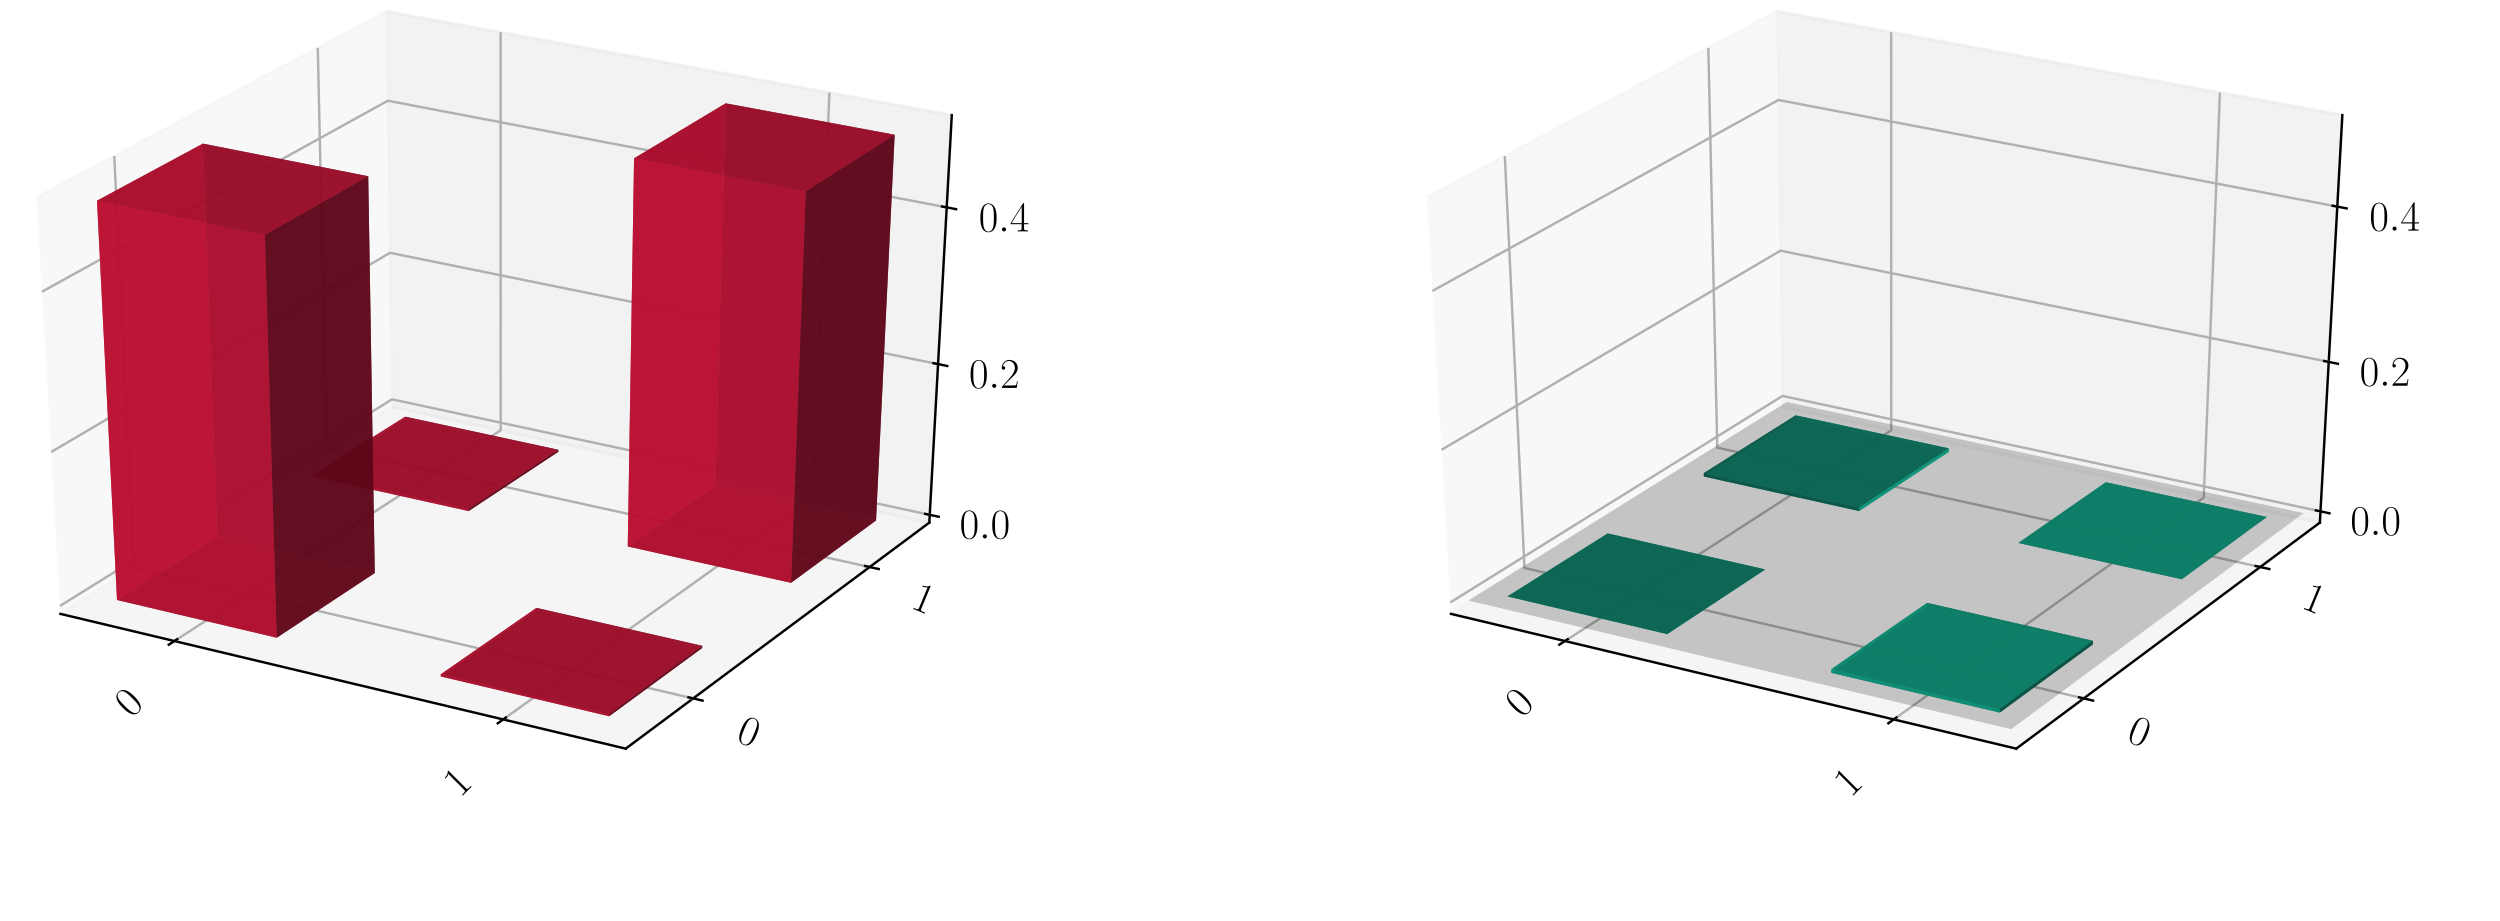 <?xml version="1.0" encoding="utf-8" standalone="no"?>
<!DOCTYPE svg PUBLIC "-//W3C//DTD SVG 1.1//EN"
  "http://www.w3.org/Graphics/SVG/1.1/DTD/svg11.dtd">
<!-- Created with matplotlib (https://matplotlib.org/) -->
<svg height="302.4pt" version="1.1" viewBox="0 0 820.8 302.4" width="820.8pt" xmlns="http://www.w3.org/2000/svg" xmlns:xlink="http://www.w3.org/1999/xlink">
 <defs>
  <style type="text/css">
*{stroke-linecap:butt;stroke-linejoin:round;}
  </style>
 </defs>
 <g id="figure_1">
  <g id="patch_1">
   <path d="M 0 302.4 
L 820.8 302.4 
L 820.8 0 
L 0 0 
z
" style="fill:#ffffff;"/>
  </g>
  <g id="patch_2">
   <path d="M -30.6 262.8 
L 349.855 262.8 
L 349.855 -14.4 
L -30.6 -14.4 
z
" style="fill:#ffffff;"/>
  </g>
  <g id="pane3d_1">
   <g id="patch_3">
    <path d="M 19.835 201.549 
L 128.723 133.585 
L 126.91 3.719 
L 11.951 64.782 
" style="fill:#f2f2f2;opacity:0.5;stroke:#f2f2f2;stroke-linejoin:miter;"/>
   </g>
  </g>
  <g id="pane3d_2">
   <g id="patch_4">
    <path d="M 128.723 133.585 
L 305.112 171.581 
L 312.492 37.799 
L 126.91 3.719 
" style="fill:#e6e6e6;opacity:0.5;stroke:#e6e6e6;stroke-linejoin:miter;"/>
   </g>
  </g>
  <g id="pane3d_3">
   <g id="patch_5">
    <path d="M 19.835 201.549 
L 205.42 245.801 
L 305.112 171.581 
L 128.723 133.585 
" style="fill:#ececec;opacity:0.5;stroke:#ececec;stroke-linejoin:miter;"/>
   </g>
  </g>
  <g id="axis3d_1">
   <g id="line2d_1">
    <path d="M 19.835 201.549 
L 205.42 245.801 
" style="fill:none;stroke:#000000;stroke-linecap:square;stroke-width:0.8;"/>
   </g>
   <g id="Line3DCollection_1">
    <path d="M 57.255 210.471 
L 164.384 141.267 
L 164.365 10.597 
" style="fill:none;stroke:#b0b0b0;stroke-width:0.8;"/>
    <path d="M 165.194 236.209 
L 266.98 163.367 
L 272.304 30.419 
" style="fill:none;stroke:#b0b0b0;stroke-width:0.8;"/>
   </g>
   <g id="xtick_1">
    <g id="line2d_2">
     <path d="M 58.178 209.875 
L 55.405 211.667 
" style="fill:none;stroke:#000000;stroke-linecap:square;stroke-width:0.8;"/>
    </g>
    <g id="text_1">
     <!-- 0 -->
     <defs>
      <path d="M 42 31.844 
C 42 37.969 41.906 48.422 37.703 56.453 
C 34 63.484 28.094 66 22.906 66 
C 18.094 66 12 63.781 8.203 56.562 
C 4.203 49.016 3.797 39.672 3.797 31.844 
C 3.797 26.109 3.906 17.375 7 9.734 
C 11.297 -0.609 19 -2 22.906 -2 
C 27.5 -2 34.5 -0.109 38.594 9.438 
C 41.594 16.375 42 24.5 42 31.844 
z
M 22.906 -0.406 
C 16.5 -0.406 12.703 5.125 11.297 12.75 
C 10.203 18.688 10.203 27.328 10.203 32.953 
C 10.203 40.688 10.203 47.109 11.5 53.234 
C 13.406 61.781 19 64.391 22.906 64.391 
C 27 64.391 32.297 61.672 34.203 53.438 
C 35.5 47.719 35.594 40.984 35.594 32.953 
C 35.594 26.422 35.594 18.375 34.406 12.453 
C 32.297 1.5 26.406 -0.406 22.906 -0.406 
z
" id="CMR17-48"/>
     </defs>
     <g transform="translate(43.116 235.943)rotate(-45)scale(0.14 -0.14)">
      <use transform="scale(0.996)" xlink:href="#CMR17-48"/>
     </g>
    </g>
   </g>
   <g id="xtick_2">
    <g id="line2d_3">
     <path d="M 166.073 235.58 
L 163.433 237.47 
" style="fill:none;stroke:#000000;stroke-linecap:square;stroke-width:0.8;"/>
    </g>
    <g id="text_2">
     <!-- 1 -->
     <defs>
      <path d="M 26.594 63.797 
C 26.594 65.891 26.5 66 25.094 66 
C 21.203 61.359 15.297 59.891 9.703 59.688 
C 9.406 59.688 8.906 59.688 8.797 59.5 
C 8.703 59.297 8.703 59.094 8.703 57 
C 11.797 57 17 57.594 21 59.984 
L 21 7.297 
C 21 3.797 20.797 2.594 12.203 2.594 
L 9.203 2.594 
L 9.203 0 
C 14 0.094 19 0.188 23.797 0.188 
C 28.594 0.188 33.594 0.094 38.406 0 
L 38.406 2.594 
L 35.406 2.594 
C 26.797 2.594 26.594 3.688 26.594 7.297 
z
" id="CMR17-49"/>
     </defs>
     <g transform="translate(151.05 262.1)rotate(-45)scale(0.14 -0.14)">
      <use transform="scale(0.996)" xlink:href="#CMR17-49"/>
     </g>
    </g>
   </g>
  </g>
  <g id="axis3d_2">
   <g id="line2d_4">
    <path d="M 305.112 171.581 
L 205.42 245.801 
" style="fill:none;stroke:#000000;stroke-linecap:square;stroke-width:0.8;"/>
   </g>
   <g id="Line3DCollection_2">
    <path d="M 37.513 51.204 
L 43.974 186.482 
L 227.578 229.304 
" style="fill:none;stroke:#b0b0b0;stroke-width:0.8;"/>
    <path d="M 104.331 15.713 
L 107.269 146.976 
L 285.522 186.165 
" style="fill:none;stroke:#b0b0b0;stroke-width:0.8;"/>
   </g>
   <g id="xtick_3">
    <g id="line2d_5">
     <path d="M 226.042 228.946 
L 230.653 230.022 
" style="fill:none;stroke:#000000;stroke-linecap:square;stroke-width:0.8;"/>
    </g>
    <g id="text_3">
     <!-- 0 -->
     <g transform="translate(241.281 243.088)rotate(-337.5)scale(0.14 -0.14)">
      <use transform="scale(0.996)" xlink:href="#CMR17-48"/>
     </g>
    </g>
   </g>
   <g id="xtick_4">
    <g id="line2d_6">
     <path d="M 284.034 185.838 
L 288.502 186.821 
" style="fill:none;stroke:#000000;stroke-linecap:square;stroke-width:0.8;"/>
    </g>
    <g id="text_4">
     <!-- 1 -->
     <g transform="translate(298.638 199.443)rotate(-337.5)scale(0.14 -0.14)">
      <use transform="scale(0.996)" xlink:href="#CMR17-49"/>
     </g>
    </g>
   </g>
  </g>
  <g id="axis3d_3">
   <g id="line2d_7">
    <path d="M 305.112 171.581 
L 312.492 37.799 
" style="fill:none;stroke:#000000;stroke-linecap:square;stroke-width:0.8;"/>
   </g>
   <g id="Line3DCollection_3">
    <path d="M 305.252 169.037 
L 128.689 131.11 
L 19.685 198.952 
" style="fill:none;stroke:#b0b0b0;stroke-width:0.8;"/>
    <path d="M 307.982 119.545 
L 128.017 83.005 
L 16.772 148.408 
" style="fill:none;stroke:#b0b0b0;stroke-width:0.8;"/>
    <path d="M 310.82 68.092 
L 127.32 33.076 
L 13.739 95.792 
" style="fill:none;stroke:#b0b0b0;stroke-width:0.8;"/>
   </g>
   <g id="xtick_5">
    <g id="line2d_8">
     <path d="M 303.779 168.72 
L 308.201 169.67 
" style="fill:none;stroke:#000000;stroke-linecap:square;stroke-width:0.8;"/>
    </g>
    <g id="text_5">
     <!-- $0.0$ -->
     <defs>
      <path d="M 18.406 4.797 
C 18.406 7.688 16 9.688 13.594 9.688 
C 10.703 9.688 8.703 7.297 8.703 4.891 
C 8.703 2 11.094 0 13.5 0 
C 16.406 0 18.406 2.391 18.406 4.797 
z
" id="CMMI12-58"/>
     </defs>
     <g transform="translate(315.055 176.782)scale(0.14 -0.14)">
      <use transform="scale(0.996)" xlink:href="#CMR17-48"/>
      <use transform="translate(45.69 0)scale(0.996)" xlink:href="#CMMI12-58"/>
      <use transform="translate(72.788 0)scale(0.996)" xlink:href="#CMR17-48"/>
     </g>
    </g>
   </g>
   <g id="xtick_6">
    <g id="line2d_9">
     <path d="M 306.479 119.24 
L 310.991 120.156 
" style="fill:none;stroke:#000000;stroke-linecap:square;stroke-width:0.8;"/>
    </g>
    <g id="text_6">
     <!-- $0.2$ -->
     <defs>
      <path d="M 41.703 15.469 
L 39.906 15.469 
C 38.906 8.391 38.094 7.188 37.703 6.594 
C 37.203 5.797 30 5.797 28.594 5.797 
L 9.406 5.797 
C 13 9.688 20 16.766 28.5 24.938 
C 34.594 30.719 41.703 37.5 41.703 47.391 
C 41.703 59.188 32.297 66 21.797 66 
C 10.797 66 4.094 56.297 4.094 47.297 
C 4.094 43.391 7 42.891 8.203 42.891 
C 9.203 42.891 12.203 43.484 12.203 46.984 
C 12.203 50.094 9.594 51 8.203 51 
C 7.594 51 7 50.891 6.594 50.688 
C 8.5 59.188 14.297 63.391 20.406 63.391 
C 29.094 63.391 34.797 56.5 34.797 47.391 
C 34.797 38.703 29.703 31.219 24 24.734 
L 4.094 2.297 
L 4.094 0 
L 39.297 0 
z
" id="CMR17-50"/>
     </defs>
     <g transform="translate(318.138 127.36)scale(0.14 -0.14)">
      <use transform="scale(0.996)" xlink:href="#CMR17-48"/>
      <use transform="translate(45.69 0)scale(0.996)" xlink:href="#CMMI12-58"/>
      <use transform="translate(72.788 0)scale(0.996)" xlink:href="#CMR17-50"/>
     </g>
    </g>
   </g>
   <g id="xtick_7">
    <g id="line2d_10">
     <path d="M 309.287 67.799 
L 313.891 68.678 
" style="fill:none;stroke:#000000;stroke-linecap:square;stroke-width:0.8;"/>
    </g>
    <g id="text_7">
     <!-- $0.4$ -->
     <defs>
      <path d="M 33.594 64.797 
C 33.594 66.891 33.5 67 31.703 67 
L 2 19.594 
L 2 17 
L 27.797 17 
L 27.797 7.188 
C 27.797 3.594 27.594 2.594 20.594 2.594 
L 18.703 2.594 
L 18.703 0 
C 21.906 0.188 27.297 0.188 30.703 0.188 
C 34.094 0.188 39.5 0.188 42.703 0 
L 42.703 2.594 
L 40.797 2.594 
C 33.797 2.594 33.594 3.594 33.594 7.188 
L 33.594 17 
L 43.797 17 
L 43.797 19.594 
L 33.594 19.594 
z
M 28.094 58.172 
L 28.094 19.594 
L 4 19.594 
z
" id="CMR17-52"/>
     </defs>
     <g transform="translate(321.343 75.983)scale(0.14 -0.14)">
      <use transform="scale(0.996)" xlink:href="#CMR17-48"/>
      <use transform="translate(45.69 0)scale(0.996)" xlink:href="#CMMI12-58"/>
      <use transform="translate(72.788 0)scale(0.996)" xlink:href="#CMR17-52"/>
     </g>
    </g>
   </g>
  </g>
  <g id="axes_1">
   <g id="Poly3DCollection_1">
    <path clip-path="url(#p426ab017e2)" d="M 133.052 137.476 
L 133.044 136.81 
L 183.311 147.666 
L 183.306 148.338 
z
" style="fill:#5d0618;fill-opacity:0.8;"/>
    <path clip-path="url(#p426ab017e2)" d="M 102.864 156.46 
L 102.847 155.785 
L 133.044 136.81 
L 133.052 137.476 
z
" style="fill:#ba0c2f;fill-opacity:0.8;"/>
    <path clip-path="url(#p426ab017e2)" d="M 102.864 156.46 
L 133.052 137.476 
L 183.306 148.338 
L 153.833 167.797 
z
" style="fill:#74081d;fill-opacity:0.8;"/>
    <path clip-path="url(#p426ab017e2)" d="M 102.847 155.785 
L 153.83 167.116 
L 183.311 147.666 
L 133.044 136.81 
z
" style="fill:#a30a29;fill-opacity:0.8;"/>
    <path clip-path="url(#p426ab017e2)" d="M 153.833 167.797 
L 183.306 148.338 
L 183.311 147.666 
L 153.83 167.116 
z
" style="fill:#5d0618;fill-opacity:0.8;"/>
    <path clip-path="url(#p426ab017e2)" d="M 102.864 156.46 
L 153.833 167.797 
L 153.83 167.116 
L 102.847 155.785 
z
" style="fill:#ba0c2f;fill-opacity:0.8;"/>
   </g>
   <g id="Poly3DCollection_2">
    <path clip-path="url(#p426ab017e2)" d="M 176.094 200.277 
L 176.097 199.581 
L 230.559 212.049 
L 230.541 212.751 
z
" style="fill:#5d0618;fill-opacity:0.8;"/>
    <path clip-path="url(#p426ab017e2)" d="M 144.7 222.094 
L 144.695 221.388 
L 176.097 199.581 
L 176.094 200.277 
z
" style="fill:#ba0c2f;fill-opacity:0.8;"/>
    <path clip-path="url(#p426ab017e2)" d="M 144.7 222.094 
L 176.094 200.277 
L 230.541 212.751 
L 199.997 235.155 
z
" style="fill:#74081d;fill-opacity:0.8;"/>
    <path clip-path="url(#p426ab017e2)" d="M 144.695 221.388 
L 200.008 234.443 
L 230.559 212.049 
L 176.097 199.581 
z
" style="fill:#a30a29;fill-opacity:0.8;"/>
    <path clip-path="url(#p426ab017e2)" d="M 199.997 235.155 
L 230.541 212.751 
L 230.559 212.049 
L 200.008 234.443 
z
" style="fill:#5d0618;fill-opacity:0.8;"/>
    <path clip-path="url(#p426ab017e2)" d="M 144.7 222.094 
L 199.997 235.155 
L 200.008 234.443 
L 144.695 221.388 
z
" style="fill:#ba0c2f;fill-opacity:0.8;"/>
   </g>
   <g id="Poly3DCollection_3">
    <path clip-path="url(#p426ab017e2)" d="M 206.101 179.423 
L 234.813 159.47 
L 287.62 170.884 
L 259.718 191.35 
z
" style="fill:#74081d;fill-opacity:0.8;"/>
    <path clip-path="url(#p426ab017e2)" d="M 234.813 159.47 
L 238.253 33.925 
L 293.734 44.243 
L 287.62 170.884 
z
" style="fill:#5d0618;fill-opacity:0.8;"/>
    <path clip-path="url(#p426ab017e2)" d="M 206.101 179.423 
L 208.178 51.971 
L 238.253 33.925 
L 234.813 159.47 
z
" style="fill:#ba0c2f;fill-opacity:0.8;"/>
    <path clip-path="url(#p426ab017e2)" d="M 259.718 191.35 
L 287.62 170.884 
L 293.734 44.243 
L 264.554 62.776 
z
" style="fill:#5d0618;fill-opacity:0.8;"/>
    <path clip-path="url(#p426ab017e2)" d="M 206.101 179.423 
L 259.718 191.35 
L 264.554 62.776 
L 208.178 51.971 
z
" style="fill:#ba0c2f;fill-opacity:0.8;"/>
    <path clip-path="url(#p426ab017e2)" d="M 208.178 51.971 
L 264.554 62.776 
L 293.734 44.243 
L 238.253 33.925 
z
" style="fill:#a30a29;fill-opacity:0.8;"/>
   </g>
   <g id="Poly3DCollection_4">
    <path clip-path="url(#p426ab017e2)" d="M 38.414 196.99 
L 71.347 176.279 
L 123.047 188.124 
L 90.858 209.377 
z
" style="fill:#74081d;fill-opacity:0.8;"/>
    <path clip-path="url(#p426ab017e2)" d="M 71.347 176.279 
L 66.597 47.153 
L 120.897 57.862 
L 123.047 188.124 
z
" style="fill:#5d0618;fill-opacity:0.8;"/>
    <path clip-path="url(#p426ab017e2)" d="M 38.414 196.99 
L 31.837 65.887 
L 66.597 47.153 
L 71.347 176.279 
z
" style="fill:#ba0c2f;fill-opacity:0.8;"/>
    <path clip-path="url(#p426ab017e2)" d="M 90.858 209.377 
L 123.047 188.124 
L 120.897 57.862 
L 86.958 77.112 
z
" style="fill:#5d0618;fill-opacity:0.8;"/>
    <path clip-path="url(#p426ab017e2)" d="M 38.414 196.99 
L 90.858 209.377 
L 86.958 77.112 
L 31.837 65.887 
z
" style="fill:#ba0c2f;fill-opacity:0.8;"/>
    <path clip-path="url(#p426ab017e2)" d="M 31.837 65.887 
L 86.958 77.112 
L 120.897 57.862 
L 66.597 47.153 
z
" style="fill:#a30a29;fill-opacity:0.8;"/>
   </g>
  </g>
  <g id="patch_6">
   <path d="M 425.945 262.8 
L 806.4 262.8 
L 806.4 -14.4 
L 425.945 -14.4 
z
" style="fill:#ffffff;"/>
  </g>
  <g id="pane3d_4">
   <g id="patch_7">
    <path d="M 476.381 201.549 
L 585.269 133.585 
L 583.456 3.719 
L 468.496 64.782 
" style="fill:#f2f2f2;opacity:0.5;stroke:#f2f2f2;stroke-linejoin:miter;"/>
   </g>
  </g>
  <g id="pane3d_5">
   <g id="patch_8">
    <path d="M 585.269 133.585 
L 761.657 171.581 
L 769.037 37.799 
L 583.456 3.719 
" style="fill:#e6e6e6;opacity:0.5;stroke:#e6e6e6;stroke-linejoin:miter;"/>
   </g>
  </g>
  <g id="pane3d_6">
   <g id="patch_9">
    <path d="M 476.381 201.549 
L 661.965 245.801 
L 761.657 171.581 
L 585.269 133.585 
" style="fill:#ececec;opacity:0.5;stroke:#ececec;stroke-linejoin:miter;"/>
   </g>
  </g>
  <g id="axis3d_4">
   <g id="line2d_11">
    <path d="M 476.381 201.549 
L 661.965 245.801 
" style="fill:none;stroke:#000000;stroke-linecap:square;stroke-width:0.8;"/>
   </g>
   <g id="Line3DCollection_4">
    <path d="M 513.8 210.471 
L 620.93 141.267 
L 620.91 10.597 
" style="fill:none;stroke:#b0b0b0;stroke-width:0.8;"/>
    <path d="M 621.74 236.209 
L 723.525 163.367 
L 728.849 30.419 
" style="fill:none;stroke:#b0b0b0;stroke-width:0.8;"/>
   </g>
   <g id="xtick_8">
    <g id="line2d_12">
     <path d="M 514.724 209.875 
L 511.95 211.667 
" style="fill:none;stroke:#000000;stroke-linecap:square;stroke-width:0.8;"/>
    </g>
    <g id="text_8">
     <!-- 0 -->
     <g transform="translate(499.662 235.943)rotate(-45)scale(0.14 -0.14)">
      <use transform="scale(0.996)" xlink:href="#CMR17-48"/>
     </g>
    </g>
   </g>
   <g id="xtick_9">
    <g id="line2d_13">
     <path d="M 622.619 235.58 
L 619.978 237.47 
" style="fill:none;stroke:#000000;stroke-linecap:square;stroke-width:0.8;"/>
    </g>
    <g id="text_9">
     <!-- 1 -->
     <g transform="translate(607.596 262.1)rotate(-45)scale(0.14 -0.14)">
      <use transform="scale(0.996)" xlink:href="#CMR17-49"/>
     </g>
    </g>
   </g>
  </g>
  <g id="axis3d_5">
   <g id="line2d_14">
    <path d="M 761.657 171.581 
L 661.965 245.801 
" style="fill:none;stroke:#000000;stroke-linecap:square;stroke-width:0.8;"/>
   </g>
   <g id="Line3DCollection_5">
    <path d="M 494.059 51.204 
L 500.519 186.482 
L 684.123 229.304 
" style="fill:none;stroke:#b0b0b0;stroke-width:0.8;"/>
    <path d="M 560.876 15.713 
L 563.814 146.976 
L 742.068 186.165 
" style="fill:none;stroke:#b0b0b0;stroke-width:0.8;"/>
   </g>
   <g id="xtick_10">
    <g id="line2d_15">
     <path d="M 682.587 228.946 
L 687.198 230.022 
" style="fill:none;stroke:#000000;stroke-linecap:square;stroke-width:0.8;"/>
    </g>
    <g id="text_10">
     <!-- 0 -->
     <g transform="translate(697.826 243.088)rotate(-337.5)scale(0.14 -0.14)">
      <use transform="scale(0.996)" xlink:href="#CMR17-48"/>
     </g>
    </g>
   </g>
   <g id="xtick_11">
    <g id="line2d_16">
     <path d="M 740.579 185.838 
L 745.047 186.821 
" style="fill:none;stroke:#000000;stroke-linecap:square;stroke-width:0.8;"/>
    </g>
    <g id="text_11">
     <!-- 1 -->
     <g transform="translate(755.184 199.443)rotate(-337.5)scale(0.14 -0.14)">
      <use transform="scale(0.996)" xlink:href="#CMR17-49"/>
     </g>
    </g>
   </g>
  </g>
  <g id="axis3d_6">
   <g id="line2d_17">
    <path d="M 761.657 171.581 
L 769.037 37.799 
" style="fill:none;stroke:#000000;stroke-linecap:square;stroke-width:0.8;"/>
   </g>
   <g id="Line3DCollection_6">
    <path d="M 761.861 167.891 
L 585.219 129.996 
L 476.163 197.783 
" style="fill:none;stroke:#b0b0b0;stroke-width:0.8;"/>
    <path d="M 764.567 118.828 
L 584.553 82.308 
L 473.275 147.675 
" style="fill:none;stroke:#b0b0b0;stroke-width:0.8;"/>
    <path d="M 767.38 67.837 
L 583.862 32.829 
L 470.269 95.532 
" style="fill:none;stroke:#b0b0b0;stroke-width:0.8;"/>
   </g>
   <g id="xtick_12">
    <g id="line2d_18">
     <path d="M 760.387 167.575 
L 764.811 168.524 
" style="fill:none;stroke:#000000;stroke-linecap:square;stroke-width:0.8;"/>
    </g>
    <g id="text_12">
     <!-- $0.0$ -->
     <g transform="translate(771.671 175.638)scale(0.14 -0.14)">
      <use transform="scale(0.996)" xlink:href="#CMR17-48"/>
      <use transform="translate(45.69 0)scale(0.996)" xlink:href="#CMMI12-58"/>
      <use transform="translate(72.788 0)scale(0.996)" xlink:href="#CMR17-48"/>
     </g>
    </g>
   </g>
   <g id="xtick_13">
    <g id="line2d_19">
     <path d="M 763.064 118.523 
L 767.577 119.438 
" style="fill:none;stroke:#000000;stroke-linecap:square;stroke-width:0.8;"/>
    </g>
    <g id="text_13">
     <!-- $0.2$ -->
     <g transform="translate(774.728 126.643)scale(0.14 -0.14)">
      <use transform="scale(0.996)" xlink:href="#CMR17-48"/>
      <use transform="translate(45.69 0)scale(0.996)" xlink:href="#CMMI12-58"/>
      <use transform="translate(72.788 0)scale(0.996)" xlink:href="#CMR17-50"/>
     </g>
    </g>
   </g>
   <g id="xtick_14">
    <g id="line2d_20">
     <path d="M 765.846 67.544 
L 770.451 68.423 
" style="fill:none;stroke:#000000;stroke-linecap:square;stroke-width:0.8;"/>
    </g>
    <g id="text_14">
     <!-- $0.4$ -->
     <g transform="translate(777.905 75.729)scale(0.14 -0.14)">
      <use transform="scale(0.996)" xlink:href="#CMR17-48"/>
      <use transform="translate(45.69 0)scale(0.996)" xlink:href="#CMMI12-58"/>
      <use transform="translate(72.788 0)scale(0.996)" xlink:href="#CMR17-52"/>
     </g>
    </g>
   </g>
  </g>
  <g id="axes_2">
   <g id="Poly3DCollection_5">
    <path clip-path="url(#pd75c70c0a6)" d="M 589.583 136.357 
L 589.597 137.476 
L 639.851 148.338 
L 639.859 147.209 
z
" style="fill:#0cba97;fill-opacity:0.8;"/>
    <path clip-path="url(#pd75c70c0a6)" d="M 559.382 155.325 
L 559.409 156.46 
L 589.597 137.476 
L 589.583 136.357 
z
" style="fill:#065d4c;fill-opacity:0.8;"/>
    <path clip-path="url(#pd75c70c0a6)" d="M 559.409 156.46 
L 610.378 167.797 
L 639.851 148.338 
L 589.597 137.476 
z
" style="fill:#0aa384;fill-opacity:0.8;"/>
    <path clip-path="url(#pd75c70c0a6)" d="M 559.382 155.325 
L 589.583 136.357 
L 639.859 147.209 
L 610.373 166.653 
z
" style="fill:#08745e;fill-opacity:0.8;"/>
    <path clip-path="url(#pd75c70c0a6)" d="M 610.373 166.653 
L 639.859 147.209 
L 639.851 148.338 
L 610.378 167.797 
z
" style="fill:#0cba97;fill-opacity:0.8;"/>
    <path clip-path="url(#pd75c70c0a6)" d="M 559.382 155.325 
L 610.373 166.653 
L 610.378 167.797 
L 559.409 156.46 
z
" style="fill:#065d4c;fill-opacity:0.8;"/>
   </g>
   <g id="Poly3DCollection_6">
    <path clip-path="url(#pd75c70c0a6)" d="M 691.389 158.333 
L 691.389 158.333 
L 744.221 169.737 
L 744.221 169.737 
z
" style="fill:#065d4c;fill-opacity:0.8;"/>
    <path clip-path="url(#pd75c70c0a6)" d="M 662.665 178.27 
L 662.665 178.27 
L 691.389 158.333 
L 691.389 158.333 
z
" style="fill:#065d4c;fill-opacity:0.8;"/>
    <path clip-path="url(#pd75c70c0a6)" d="M 662.665 178.27 
L 691.389 158.333 
L 744.221 169.737 
L 716.308 190.187 
z
" style="fill:#08745e;fill-opacity:0.8;"/>
    <path clip-path="url(#pd75c70c0a6)" d="M 662.665 178.27 
L 716.308 190.187 
L 744.221 169.737 
L 691.389 158.333 
z
" style="fill:#0aa384;fill-opacity:0.8;"/>
    <path clip-path="url(#pd75c70c0a6)" d="M 716.308 190.187 
L 744.221 169.737 
L 744.221 169.737 
L 716.308 190.187 
z
" style="fill:#065d4c;fill-opacity:0.8;"/>
    <path clip-path="url(#pd75c70c0a6)" d="M 662.665 178.27 
L 716.308 190.187 
L 716.308 190.187 
L 662.665 178.27 
z
" style="fill:#065d4c;fill-opacity:0.8;"/>
   </g>
   <g id="Poly3DCollection_7">
    <path clip-path="url(#pd75c70c0a6)" d="M 527.851 175.128 
L 527.851 175.128 
L 579.573 186.963 
L 579.573 186.963 
z
" style="fill:#065d4c;fill-opacity:0.8;"/>
    <path clip-path="url(#pd75c70c0a6)" d="M 494.901 195.822 
L 494.901 195.822 
L 527.851 175.128 
L 527.851 175.128 
z
" style="fill:#065d4c;fill-opacity:0.8;"/>
    <path clip-path="url(#pd75c70c0a6)" d="M 494.901 195.822 
L 547.369 208.2 
L 579.573 186.963 
L 527.851 175.128 
z
" style="fill:#0aa384;fill-opacity:0.8;"/>
    <path clip-path="url(#pd75c70c0a6)" d="M 494.901 195.822 
L 527.851 175.128 
L 579.573 186.963 
L 547.369 208.2 
z
" style="fill:#08745e;fill-opacity:0.8;"/>
    <path clip-path="url(#pd75c70c0a6)" d="M 547.369 208.2 
L 579.573 186.963 
L 579.573 186.963 
L 547.369 208.2 
z
" style="fill:#065d4c;fill-opacity:0.8;"/>
    <path clip-path="url(#pd75c70c0a6)" d="M 494.901 195.822 
L 547.369 208.2 
L 547.369 208.2 
L 494.901 195.822 
z
" style="fill:#065d4c;fill-opacity:0.8;"/>
   </g>
   <g id="Poly3DCollection_8">
    <path clip-path="url(#pd75c70c0a6)" d="M 632.644 199.107 
L 632.649 197.936 
L 687.148 210.391 
L 687.117 211.572 
z
" style="fill:#065d4c;fill-opacity:0.8;"/>
    <path clip-path="url(#pd75c70c0a6)" d="M 601.236 220.907 
L 601.227 219.72 
L 632.649 197.936 
L 632.644 199.107 
z
" style="fill:#0cba97;fill-opacity:0.8;"/>
    <path clip-path="url(#pd75c70c0a6)" d="M 601.236 220.907 
L 632.644 199.107 
L 687.117 211.572 
L 656.56 233.958 
z
" style="fill:#08745e;fill-opacity:0.8;"/>
    <path clip-path="url(#pd75c70c0a6)" d="M 601.227 219.72 
L 656.577 232.761 
L 687.148 210.391 
L 632.649 197.936 
z
" style="fill:#0aa384;fill-opacity:0.8;"/>
    <path clip-path="url(#pd75c70c0a6)" d="M 656.56 233.958 
L 687.117 211.572 
L 687.148 210.391 
L 656.577 232.761 
z
" style="fill:#065d4c;fill-opacity:0.8;"/>
    <path clip-path="url(#pd75c70c0a6)" d="M 601.236 220.907 
L 656.56 233.958 
L 656.577 232.761 
L 601.227 219.72 
z
" style="fill:#0cba97;fill-opacity:0.8;"/>
   </g>
   <g id="Poly3DCollection_9">
    <path clip-path="url(#pd75c70c0a6)" d="M 482.061 197.166 
L 660.3 239.409 
L 756.324 168.471 
L 586.584 131.985 
z
" style="fill-opacity:0.2;"/>
   </g>
  </g>
 </g>
 <defs>
  <clipPath id="p426ab017e2">
   <rect height="277.2" width="380.455" x="-30.6" y="-14.4"/>
  </clipPath>
  <clipPath id="pd75c70c0a6">
   <rect height="277.2" width="380.455" x="425.945" y="-14.4"/>
  </clipPath>
 </defs>
</svg>
